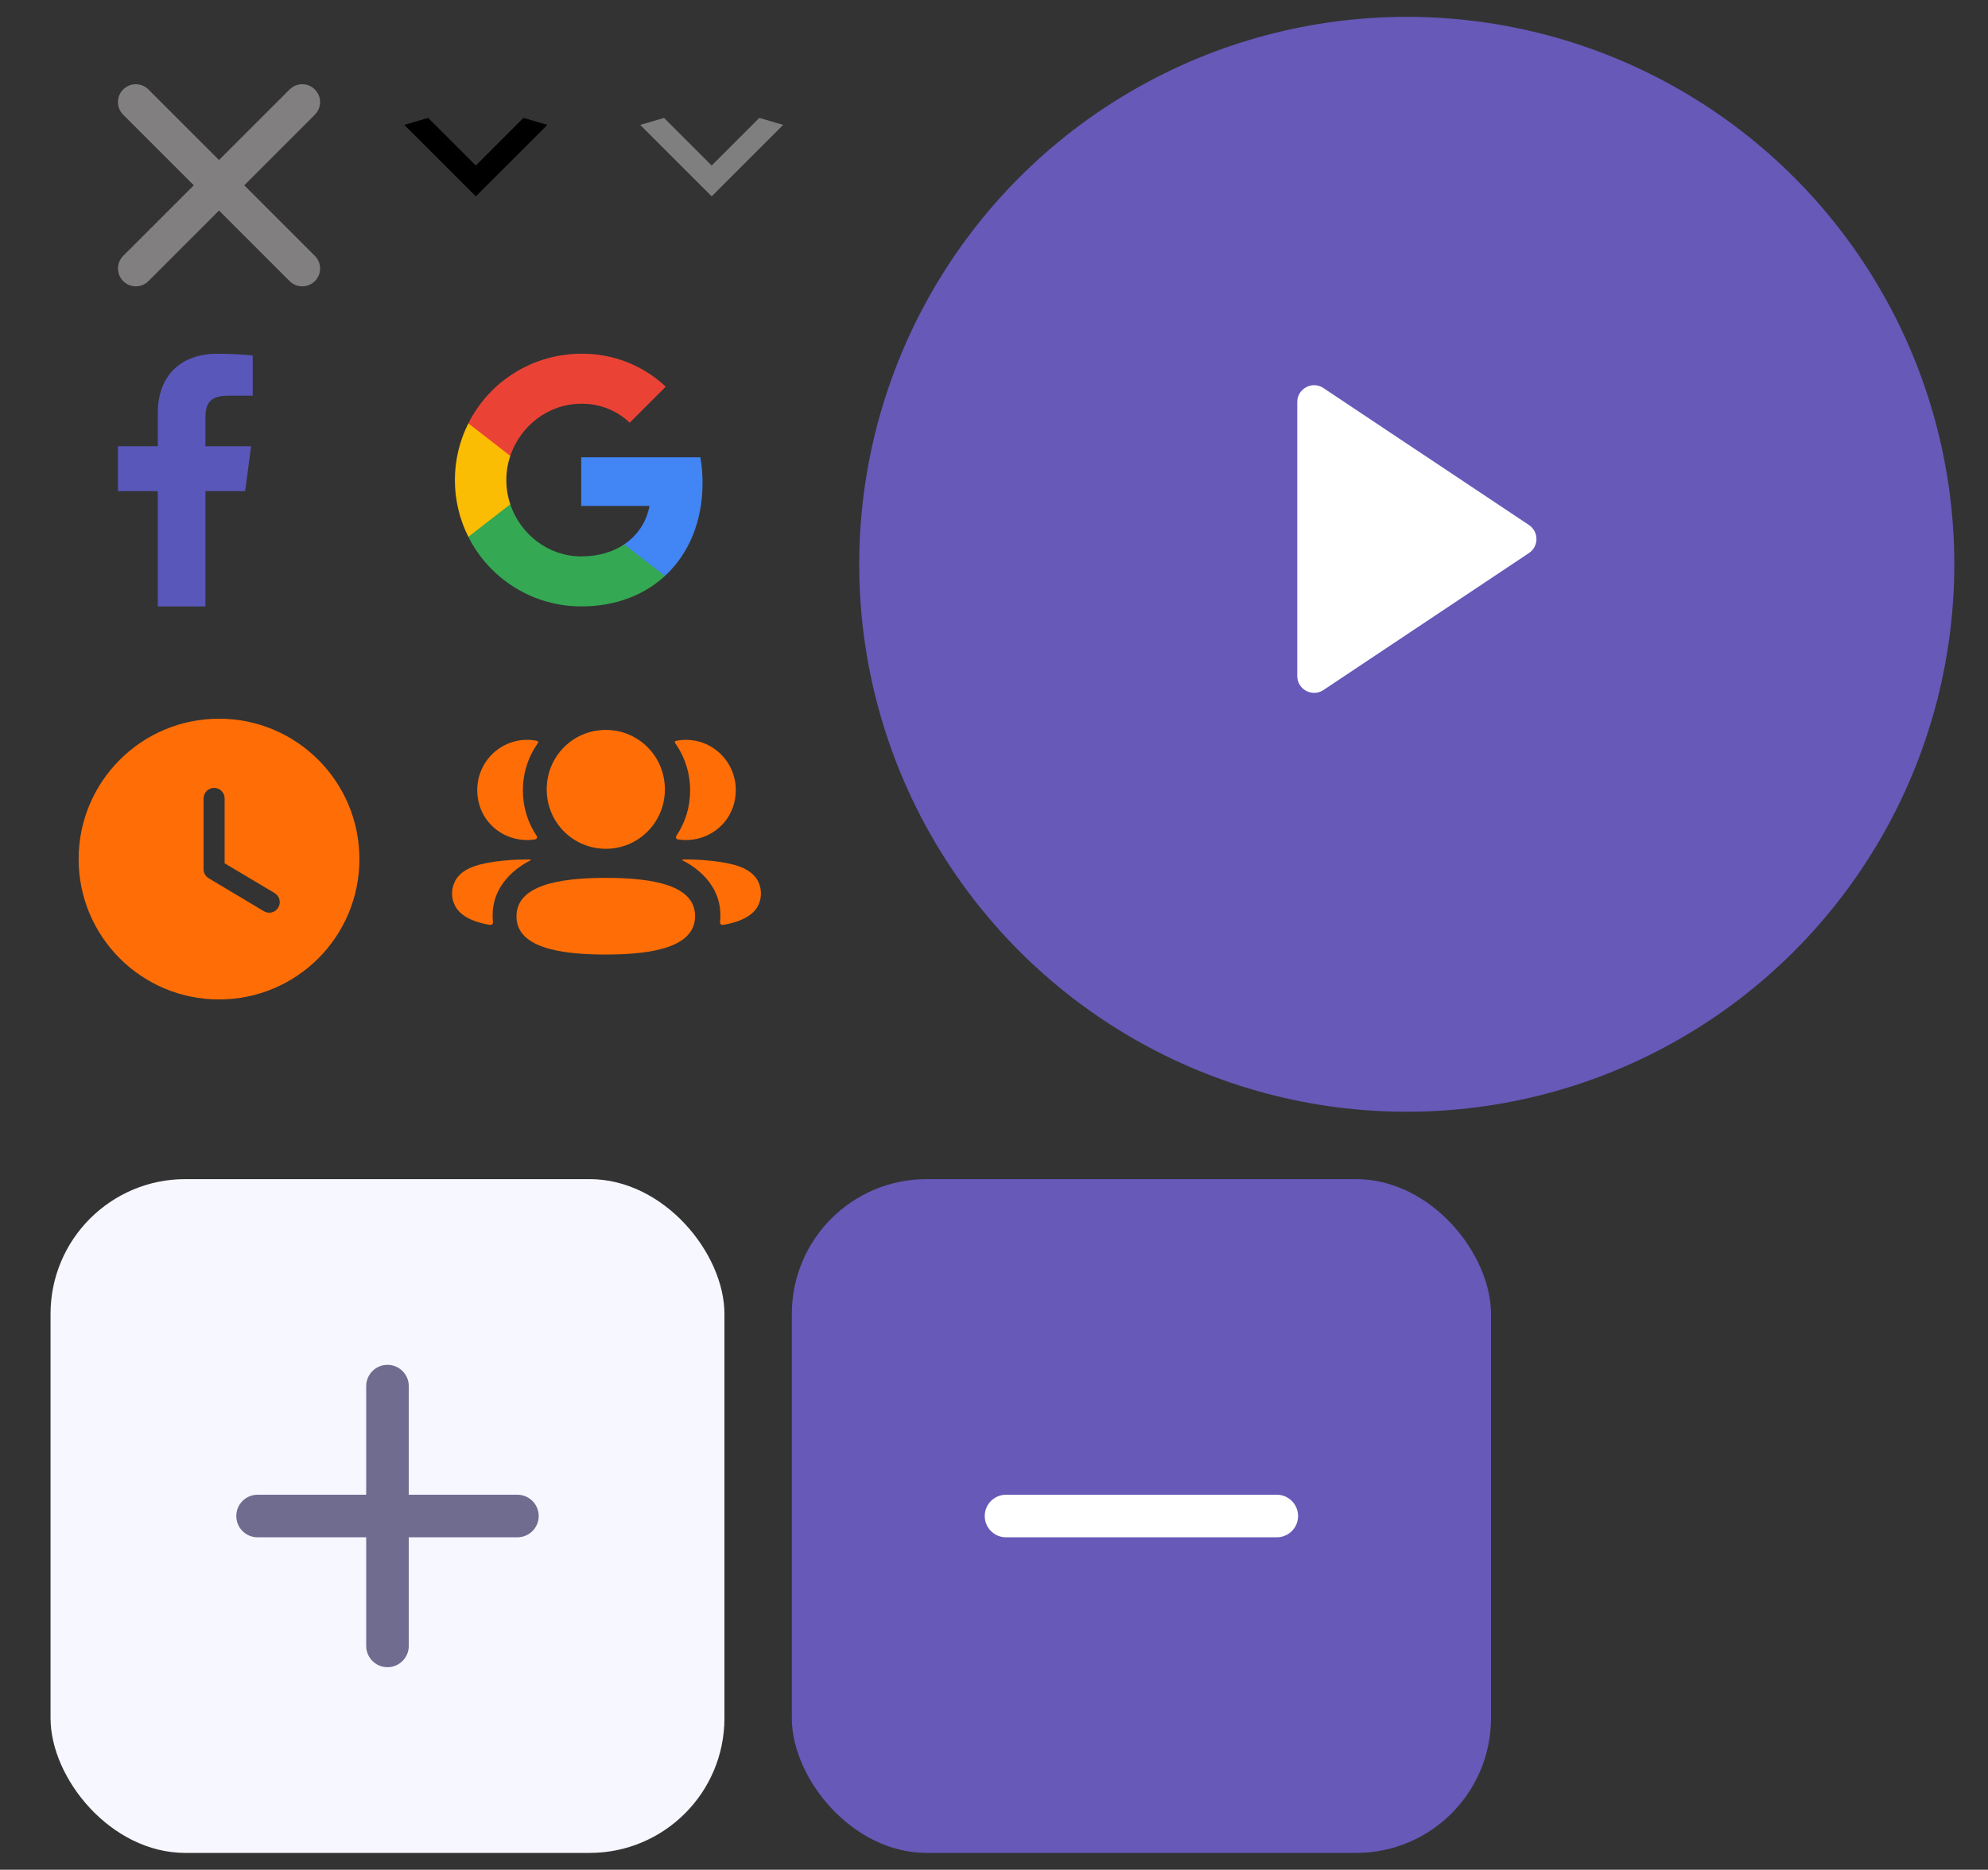 <svg width="118" height="111" viewBox="0 0 118 111" fill="none" xmlns="http://www.w3.org/2000/svg">
<rect x="0" y="0" width="118" height="111" fill="#333333" stroke="none"/>
<path d="M11.503 11L7.313 15.19C7.114 15.388 7.003 15.658 7.002 15.939C7.002 16.22 7.113 16.489 7.312 16.688C7.51 16.887 7.78 16.999 8.061 16.999C8.342 16.999 8.611 16.888 8.81 16.689L13 12.499L17.19 16.689C17.389 16.888 17.658 17 17.94 17C18.221 17 18.491 16.888 18.689 16.689C18.888 16.491 19 16.221 19 15.94C19 15.658 18.888 15.389 18.689 15.19L14.499 11L18.689 6.81C18.888 6.611 19 6.342 19 6.06C19 5.779 18.888 5.509 18.689 5.311C18.491 5.112 18.221 5 17.94 5C17.658 5 17.389 5.112 17.19 5.311L13 9.5L8.81 5.311C8.611 5.112 8.342 5 8.06 5C7.779 5 7.509 5.112 7.311 5.311C7.112 5.509 7 5.779 7 6.06C7 6.342 7.112 6.611 7.311 6.81L11.503 11Z" fill="#817F7F"/>
<circle cx="83.5" cy="33.5" r="32.5" fill="#6659B8"/>
<path d="M77 23.869V40.132C77 40.93 77.89 41.407 78.555 40.964L90.752 32.832C91.346 32.436 91.346 31.564 90.752 31.168L78.555 23.037C77.89 22.593 77 23.07 77 23.869Z" fill="white"/>
<path fill-rule="evenodd" clip-rule="evenodd" d="M39.465 46.861C39.465 48.819 37.904 50.389 35.958 50.389C34.011 50.389 32.45 48.819 32.45 46.861C32.45 44.902 34.011 43.333 35.958 43.333C37.904 43.333 39.465 44.902 39.465 46.861ZM35.958 56.667C33.098 56.667 30.657 56.213 30.657 54.4C30.657 52.586 33.083 52.116 35.958 52.116C38.817 52.116 41.258 52.57 41.258 54.384C41.258 56.197 38.833 56.667 35.958 56.667ZM40.964 46.924C40.964 47.922 40.667 48.852 40.144 49.625C40.091 49.705 40.138 49.812 40.233 49.829C40.364 49.851 40.499 49.864 40.636 49.868C42.005 49.904 43.234 49.017 43.574 47.683C44.077 45.701 42.6 43.922 40.72 43.922C40.515 43.922 40.32 43.943 40.129 43.982C40.103 43.988 40.076 44 40.061 44.024C40.043 44.052 40.056 44.09 40.074 44.115C40.639 44.911 40.964 45.883 40.964 46.924ZM43.232 51.261C44.152 51.441 44.757 51.811 45.008 52.347C45.22 52.788 45.22 53.299 45.008 53.739C44.624 54.571 43.388 54.838 42.907 54.907C42.808 54.922 42.728 54.836 42.739 54.736C42.984 52.43 41.032 51.336 40.526 51.085C40.505 51.074 40.5 51.056 40.502 51.046C40.504 51.038 40.513 51.026 40.529 51.024C41.623 51.004 42.798 51.154 43.232 51.261ZM31.364 49.868C31.502 49.864 31.636 49.852 31.767 49.829C31.862 49.812 31.91 49.705 31.856 49.625C31.334 48.852 31.036 47.922 31.036 46.924C31.036 45.883 31.361 44.911 31.926 44.115C31.944 44.09 31.957 44.052 31.94 44.024C31.925 44.001 31.896 43.988 31.871 43.982C31.68 43.943 31.485 43.922 31.28 43.922C29.4 43.922 27.923 45.701 28.427 47.683C28.766 49.017 29.995 49.904 31.364 49.868ZM31.498 51.045C31.5 51.057 31.495 51.073 31.474 51.085C30.969 51.337 29.016 52.43 29.261 54.736C29.272 54.836 29.193 54.922 29.093 54.907C28.613 54.839 27.377 54.571 26.993 53.739C26.78 53.298 26.78 52.788 26.993 52.347C27.244 51.811 27.848 51.442 28.768 51.26C29.203 51.154 30.378 51.004 31.471 51.024C31.488 51.027 31.496 51.039 31.498 51.045Z" fill="#FF6E06"/>
<path fill-rule="evenodd" clip-rule="evenodd" d="M13 59.333C8.4 59.333 4.667 55.608 4.667 51C4.667 46.4 8.4 42.667 13 42.667C17.608 42.667 21.333 46.4 21.333 51C21.333 55.608 17.608 59.333 13 59.333ZM15.658 54.092C15.758 54.15 15.867 54.183 15.983 54.183C16.192 54.183 16.4 54.075 16.517 53.875C16.692 53.583 16.6 53.2 16.3 53.017L13.333 51.25V47.4C13.333 47.05 13.05 46.775 12.708 46.775C12.367 46.775 12.083 47.05 12.083 47.4V51.608C12.083 51.825 12.2 52.025 12.392 52.142L15.658 54.092Z" fill="#FF6E06"/>
<path fill-rule="evenodd" clip-rule="evenodd" d="M12.193 36V29.158H14.551L14.905 26.491H12.193V24.789C12.193 24.017 12.413 23.491 13.55 23.491L15 23.49V21.105C14.749 21.073 13.888 21 12.887 21C10.796 21 9.365 22.243 9.365 24.525V26.491H7V29.158H9.365V36H12.193Z" fill="#5957BA"/>
<path d="M41.701 28.671C41.702 28.16 41.659 27.65 41.572 27.146H34.499V30.035H38.55C38.468 30.496 38.292 30.936 38.035 31.327C37.777 31.719 37.443 32.055 37.053 32.314V34.189H39.47C40.886 32.883 41.701 30.953 41.701 28.671Z" fill="#4285F4"/>
<path d="M34.5 36C36.523 36 38.228 35.336 39.47 34.19L37.053 32.315C36.38 32.771 35.513 33.031 34.5 33.031C32.544 33.031 30.883 31.713 30.289 29.936H27.799V31.868C28.423 33.11 29.38 34.154 30.564 34.884C31.747 35.614 33.109 36 34.5 36Z" fill="#34A853"/>
<path d="M30.289 29.936C29.975 29.004 29.975 27.996 30.289 27.065V25.133H27.799C27.273 26.177 27 27.331 27 28.5C27 29.67 27.273 30.823 27.799 31.868L30.289 29.936Z" fill="#FBBC04"/>
<path d="M34.5 23.969C35.569 23.952 36.603 24.356 37.377 25.094L39.517 22.954C38.16 21.679 36.362 20.979 34.5 21C33.109 21.001 31.747 21.387 30.564 22.117C29.38 22.846 28.423 23.89 27.799 25.133L30.289 27.065C30.883 25.288 32.544 23.969 34.5 23.969Z" fill="#EA4335"/>
<rect x="3" y="70" width="40" height="40" rx="8" fill="#F7F7FF"/>
<path d="M23 81.175C22.385 81.175 21.886 81.674 21.886 82.289V97.711C21.886 98.326 22.385 98.825 23 98.825C23.615 98.825 24.114 98.326 24.114 97.711V82.289C24.114 81.674 23.615 81.175 23 81.175Z" fill="#6F6C90" stroke="#6F6C90" stroke-width="0.3" stroke-linecap="round"/>
<path d="M15.289 88.886C14.674 88.886 14.175 89.385 14.175 90C14.175 90.615 14.674 91.114 15.289 91.114H30.711C31.326 91.114 31.825 90.615 31.825 90C31.825 89.385 31.326 88.886 30.711 88.886H15.289Z" fill="#6F6C90" stroke="#6F6C90" stroke-width="0.3" stroke-linecap="round"/>
<rect x="47" y="70" width="41.5" height="40" rx="8" fill="#6659B8"/>
<path d="M59.714 88.886C59.099 88.886 58.6 89.385 58.6 90C58.6 90.615 59.099 91.114 59.714 91.114H75.786C76.401 91.114 76.9 90.615 76.9 90C76.9 89.385 76.401 88.886 75.786 88.886H59.714Z" fill="white" stroke="white" stroke-width="0.3" stroke-linecap="round"/>
<path d="M28.243 11.656L24 7.414L25.415 7L28.243 9.828L31.071 7L32.486 7.414L28.243 11.657V11.656Z" fill="black"/>
<path d="M42.243 11.656L38 7.414L39.415 7L42.243 9.828L45.071 7L46.486 7.414L42.243 11.657V11.656Z" fill="#807F7F"/>
</svg>
